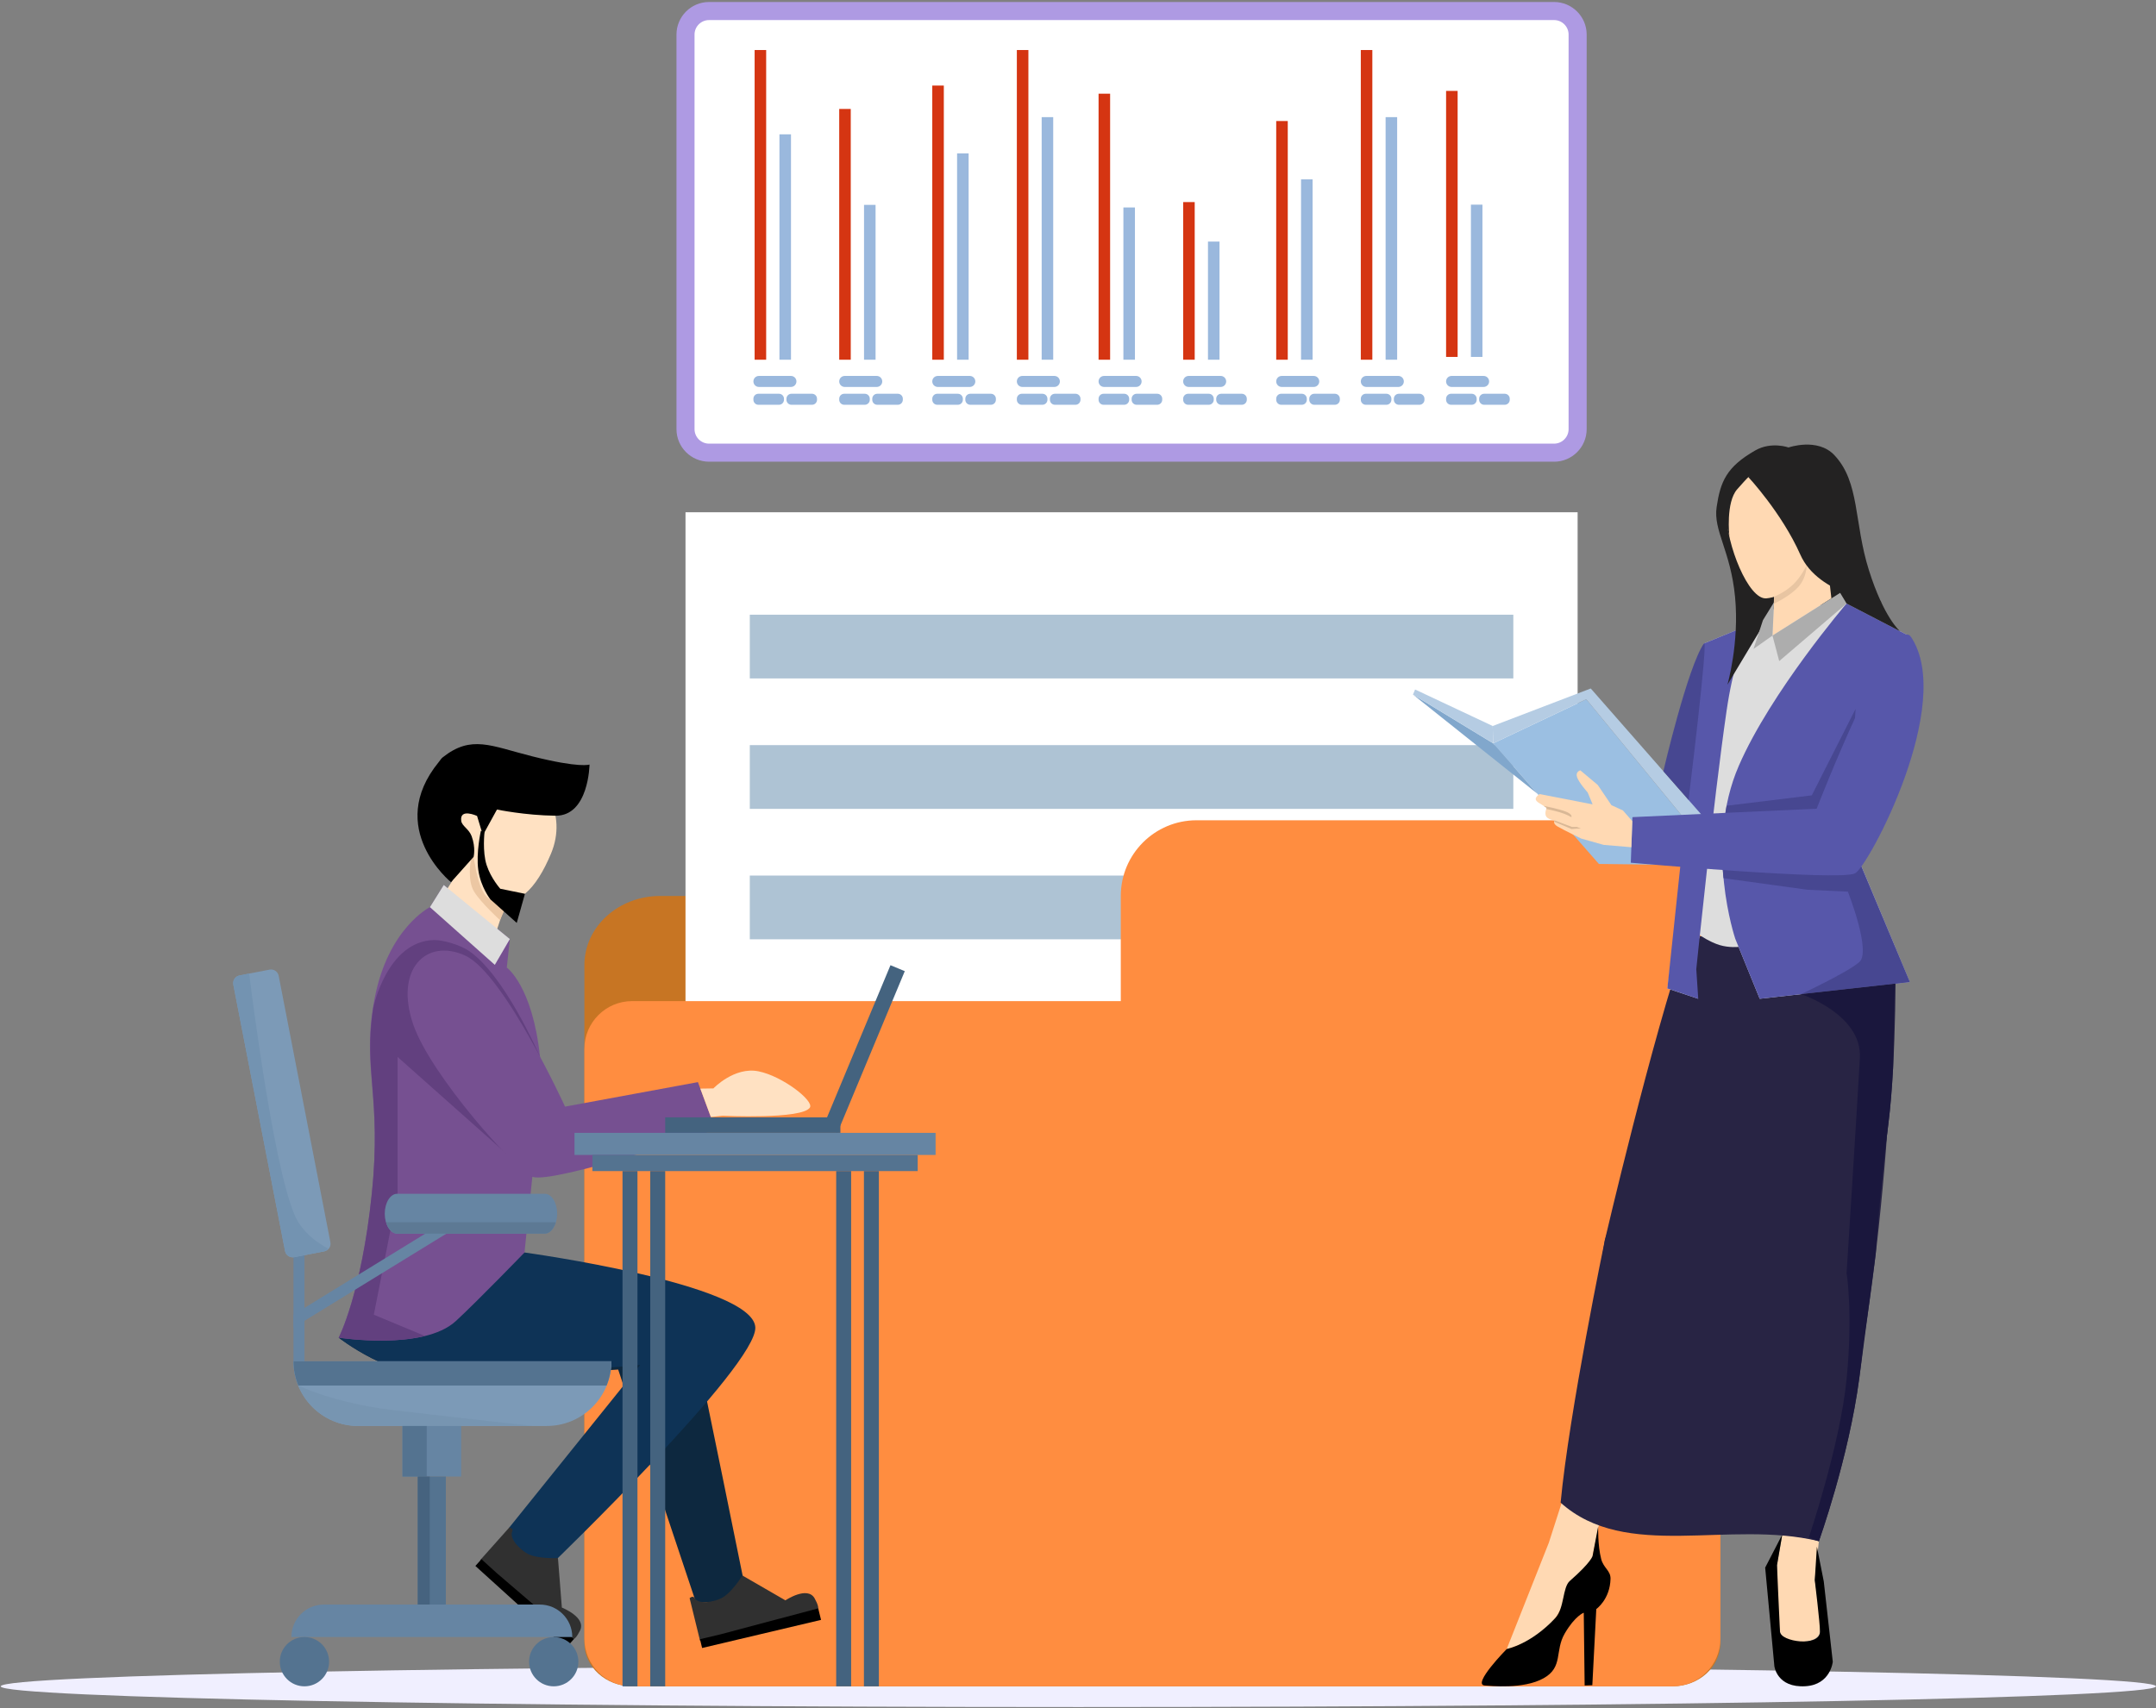 <svg width="588" height="466" viewBox="0 0 588 466" fill="none" xmlns="http://www.w3.org/2000/svg">
<rect x="0" y="0" width="588" height="466" fill="#808080" stroke="none"/>
<g clip-path="url(#clip0_614_269)">
<path fill-rule="evenodd" clip-rule="evenodd" d="M294.094 454.368C456.301 454.368 587.989 456.901 587.989 460.021C587.989 463.141 456.297 465.674 294.094 465.674C131.89 465.674 0.198 463.137 0.198 460.021C0.198 456.904 131.89 454.368 294.094 454.368Z" fill="#F0EFFF"/>
<path d="M469.201 301.323C469.201 294.756 463.371 289.437 456.172 289.437H172.405C165.206 289.437 159.376 294.76 159.376 301.323V448.132C159.376 454.698 165.206 460.017 172.405 460.017H456.172C463.371 460.017 469.201 454.695 469.201 448.132V301.323Z" fill="#C77523"/>
<path d="M322.91 263.261C322.91 252.852 313.664 244.417 302.255 244.417H180.034C168.624 244.417 159.379 252.849 159.379 263.261V315.602C159.379 326.012 168.624 334.454 180.034 334.454H302.255C313.664 334.454 322.91 326.015 322.91 315.602V263.261Z" fill="#C77523"/>
<path d="M186.955 139.741H430.26V319.758H186.955V139.741Z" fill="white"/>
<path fill-rule="evenodd" clip-rule="evenodd" d="M412.725 167.686V185.068H204.49V167.686H412.725Z" fill="#AEC3D4"/>
<path fill-rule="evenodd" clip-rule="evenodd" d="M412.725 203.266V220.652H204.49V203.266H412.725Z" fill="#AEC3D4"/>
<path fill-rule="evenodd" clip-rule="evenodd" d="M412.725 238.847V256.233H204.49V238.847H412.725Z" fill="#AEC3D4"/>
<path fill-rule="evenodd" clip-rule="evenodd" d="M412.725 274.428V291.814H204.49V274.428H412.725Z" fill="#D0D0D0"/>
<path d="M159.379 286.116C159.379 278.924 165.209 273.094 172.408 273.094H456.176C463.375 273.094 469.205 278.924 469.205 286.116V446.992C469.205 454.191 463.375 460.021 456.176 460.021H172.405C165.206 460.021 159.376 454.191 159.376 446.992V286.116H159.379Z" fill="#FF8D40"/>
<path d="M305.67 244.42C305.67 233.01 314.915 223.765 326.325 223.765H448.546C459.955 223.765 469.201 233.01 469.201 244.42V301.771C469.201 313.181 459.955 322.426 448.546 322.426H326.325C314.915 322.426 305.67 313.181 305.67 301.771V244.42Z" fill="#FF8D40"/>
<path d="M140.458 342.404C140.458 342.404 186.666 354.206 189.133 364.713C190.665 371.237 203.851 436.277 203.851 436.277L189.866 437.306L168.593 373.607C168.593 373.607 138.032 375.681 121.72 375.917C106.506 376.14 92.376 364.9 92.376 364.9L117.384 345.923L140.458 342.404Z" fill="#0D283F"/>
<path d="M143.05 341.671C143.05 341.671 205.283 350.204 205.995 362.055C206.62 372.492 150.405 426.726 150.405 426.726C150.405 426.726 144.346 427.852 141.674 425.604C139.002 423.36 138.919 416.668 138.919 416.668L174.58 372.349C174.58 372.349 138.029 375.674 121.717 375.91C106.503 376.133 92.373 364.893 92.373 364.893L123.375 344.665L143.05 341.667V341.671Z" fill="#0E3356"/>
<path d="M121.026 241.415L139.051 256.167L138.214 263.946C138.214 263.946 145.208 268.918 147.268 288.218C148.154 296.497 146.073 312.702 145.19 321.016C144.016 332.085 143.05 341.674 143.05 341.674C143.05 341.674 130.066 355.092 124.306 360.39C115.446 368.541 92.373 364.9 92.373 364.9C92.373 364.9 98.585 352.928 101.406 325.577C104.224 298.224 98.464 291.4 102.195 272.243C105.923 253.085 117.253 247.467 117.253 247.467L121.026 241.415Z" fill="#765091"/>
<path d="M118.351 256.441C105.551 256.744 101.806 274.887 101.806 274.887C99.117 292.005 104.092 299.575 101.413 325.571C98.599 352.924 92.38 364.9 92.38 364.9C92.38 364.9 105.61 366.978 115.884 364.442L101.955 358.646L108.428 325.709V288.325L145.187 321.012L147.115 287.919C147.115 287.919 137.533 265.746 127.745 259.311C125.299 257.703 120.758 256.382 118.351 256.441Z" fill="#62407F"/>
<path d="M126.894 260.687C137.463 265.558 154.105 301.879 154.105 301.879L190.346 295.194L195.134 308.133C195.134 308.133 150.753 323.093 145.194 321.016C140.805 319.379 117.468 293.353 112.705 279.483C107.5 264.332 116.325 255.816 126.898 260.687H126.894Z" fill="#765091"/>
<path d="M191.003 296.966L194.567 296.911C194.567 296.911 200.248 290.938 206.825 292.241C213.402 293.547 222.06 300.295 220.878 302.133C218.78 305.402 197.097 304.37 197.097 304.37L193.865 304.711L190.999 296.97L191.003 296.966Z" fill="#FFE1C2"/>
<path d="M135.139 245.796L137.227 248.447L134.77 255.924L121.331 243.506L123.451 240.136C123.451 240.136 115.032 234.973 115.109 225.089C115.182 215.204 119.99 208.999 130.257 208.485C140.524 207.974 147.344 214.301 147.344 214.301L135.142 245.796H135.139Z" fill="#FFE1C2"/>
<path d="M137.772 247.828L136.375 251.025C136.375 251.025 131.195 246.314 129.288 243.211C127.38 240.108 128.409 234.598 128.409 234.598L129.378 233.469L137.772 247.832V247.828Z" fill="#ECC7A3"/>
<path d="M125.32 222.938C125.557 219.63 129.365 222.212 130.654 220.423C133.36 216.667 135.08 210.799 140.361 211.202C148.161 211.789 154.891 221.858 150.259 232.899C146.288 242.367 140.983 248.273 133.739 245.33C129.761 243.715 129.153 231.523 128.277 228.928C127.398 226.329 125.161 225.221 125.324 222.942L125.32 222.938Z" fill="#FFE1C2"/>
<path d="M135.535 220.84L131.696 227.83L130.108 222.584C130.108 222.584 125.265 220.346 125.796 223.963C125.998 225.339 127.905 226.141 128.628 228.104C129.802 231.294 129.163 233.75 129.163 233.75L123.003 240.654C123.003 240.654 104.891 225.95 119.66 207.884C120.025 207.436 120.31 206.935 120.734 206.602C128.548 200.404 133.853 203.475 145.058 206.299C158.177 209.604 160.779 208.561 160.779 208.561C160.779 208.561 160.595 222.622 151.489 222.521C143.133 222.427 135.538 220.836 135.538 220.836L135.535 220.84Z" fill="black"/>
<path d="M132.141 227.024C132.141 227.024 131.526 232.315 132.71 235.967C133.895 239.619 136.438 242.443 136.438 242.443L143.165 243.819L140.931 251.765L133.732 245.334C133.732 245.334 131.088 241.988 130.442 237.312C129.795 232.639 131.147 226.635 131.147 226.635" fill="black"/>
<path d="M121.026 241.415L139.051 256.167L134.951 263.206L117.253 247.464L121.026 241.415Z" fill="#DDDDDD"/>
<path d="M152.173 425.031L153.236 438.535C153.236 438.535 159.98 441.197 158.191 444.803C156.402 448.41 155.596 447.02 155.596 447.02L130.935 425.625L138.915 416.671C138.915 416.671 140.096 416.935 139.714 417.748C138.755 419.805 142.052 422.904 143.96 423.888C146.729 425.316 152.17 425.031 152.17 425.031H152.173Z" fill="#303030"/>
<path d="M131.303 425.34L129.649 427.181L154.349 449.563L156.506 447.141L135.538 429.182L131.303 425.34Z" fill="black"/>
<path d="M202.475 429.787L214.204 436.566C214.204 436.566 220.215 432.518 222.178 436.034C224.137 439.554 222.536 439.428 222.536 439.428L190.933 447.621L188.077 435.971C188.077 435.971 188.963 435.148 189.418 435.923C190.572 437.879 194.995 436.917 196.881 435.902C199.626 434.429 202.475 429.787 202.475 429.787Z" fill="#303030"/>
<path d="M190.905 447.159L191.485 449.563L223.922 441.895L223.147 438.748L196.468 445.846L190.905 447.159Z" fill="black"/>
<path d="M181.417 304.808H229.2V309.036H181.417V304.808Z" fill="#44637F"/>
<path d="M246.759 264.926L228.372 309.036L224.471 307.41L242.857 263.303L246.759 264.926Z" fill="#44637F"/>
<path d="M156.683 309.036H255.163V315.061H156.683V309.036Z" fill="#6685A3"/>
<path d="M161.561 315.061H250.285V319.466H161.561V315.061Z" fill="#547390"/>
<path d="M228.053 319.466H232.132V460.021H228.053V319.466Z" fill="#44637F"/>
<path d="M169.777 319.466H173.853V460.021H169.777V319.466Z" fill="#44637F"/>
<path d="M235.617 319.466H239.693V460.021H235.617V319.466Z" fill="#44637F"/>
<path d="M177.338 319.466H181.417V460.021H177.338V319.466Z" fill="#44637F"/>
<path d="M81.537 325.814C80.71 325.814 80.032 326.474 80.032 327.301V371.349C80.032 373.69 80.515 375.921 81.339 377.964H83.037V327.301C83.037 326.474 82.364 325.814 81.537 325.814Z" fill="#6685A3"/>
<path d="M121.818 332.943L83.023 356.794L80.035 358.622V362.152L83.023 360.321L123.402 335.511L121.818 332.943Z" fill="#6685A3"/>
<path d="M63.637 268.584C63.414 267.438 64.165 266.326 65.315 266.1L73.518 264.509C74.668 264.286 75.779 265.037 76.002 266.187L90.111 338.884C90.334 340.031 89.583 341.143 88.437 341.365L80.227 342.96C79.08 343.182 77.968 342.431 77.746 341.281L63.633 268.584H63.637Z" fill="#7C9AB7"/>
<path d="M80.032 371.355H166.749C166.749 381.101 158.848 388.998 149.102 388.998H97.675C87.929 388.998 80.032 381.101 80.032 371.355Z" fill="#7C9AB7"/>
<path d="M81.338 377.967C83.958 384.437 90.267 388.995 97.674 388.995H145.384C145.384 388.995 129.517 387.292 107.229 384.666C91.094 382.762 81.338 377.967 81.338 377.967Z" fill="#7795B1"/>
<path d="M80.036 371.345C80.036 373.687 80.515 375.917 81.342 377.964H165.442C166.269 375.917 166.749 373.687 166.749 371.345H80.032H80.036Z" fill="#547390"/>
<path d="M109.769 388.995H125.775V402.791H109.769V388.995Z" fill="#6685A3"/>
<path d="M109.762 388.995V402.795H116.377V388.995H109.762Z" fill="#547390"/>
<path d="M113.948 402.792H121.595V437.712H113.948V402.792Z" fill="#547390"/>
<path d="M113.941 402.795V437.716H117.193V402.795H113.941Z" fill="#46637F"/>
<path d="M79.469 446.572C79.469 441.68 83.433 437.712 88.325 437.712H147.219C152.11 437.712 156.078 441.68 156.078 446.572H79.469Z" fill="#6685A3"/>
<path d="M144.294 453.295C144.294 449.581 147.306 446.572 151.017 446.572C154.727 446.572 157.74 449.581 157.74 453.295C157.74 457.009 154.731 460.017 151.017 460.017C147.303 460.017 144.294 457.005 144.294 453.295Z" fill="#547390"/>
<path d="M76.308 453.295C76.308 449.581 79.32 446.572 83.031 446.572C86.741 446.572 89.753 449.581 89.753 453.295C89.753 457.009 86.741 460.017 83.031 460.017C79.32 460.017 76.308 457.005 76.308 453.295Z" fill="#547390"/>
<path d="M104.933 331.088C104.933 328.089 106.444 325.657 108.313 325.657H148.574C150.44 325.657 151.954 328.089 151.954 331.088C151.954 334.086 150.44 336.518 148.574 336.518H108.313C106.444 336.518 104.933 334.086 104.933 331.088Z" fill="#6685A3"/>
<path d="M105.305 333.426C105.854 335.233 106.972 336.525 108.31 336.525H148.571C149.908 336.525 151.045 335.233 151.593 333.426H105.305Z" fill="#5D7994"/>
<path d="M67.951 265.575L65.321 266.093C64.175 266.315 63.407 267.438 63.629 268.584L77.742 341.278C77.964 342.428 79.09 343.172 80.237 342.949L88.447 341.358C88.915 341.268 89.242 340.965 89.541 340.639C86.619 339.093 83.694 336.918 81.519 333.669C75.331 324.452 68.577 270.645 67.955 265.575H67.951Z" fill="#7393B1"/>
<path d="M186.955 9.432C186.955 5.885 189.828 3.008 193.376 3.008H423.843C427.391 3.008 430.264 5.885 430.264 9.432V117.068C430.264 120.615 427.391 123.488 423.843 123.488H193.376C189.828 123.488 186.955 120.615 186.955 117.068V9.432Z" fill="white"/>
<path d="M423.844 125.948H193.376C188.477 125.948 184.492 121.963 184.492 117.064V9.432C184.492 4.533 188.477 0.545 193.376 0.545H423.844C428.743 0.545 432.728 4.53 432.728 9.432V117.068C432.728 121.967 428.743 125.952 423.844 125.952V125.948ZM193.376 5.475C191.194 5.475 189.419 7.25 189.419 9.432V117.068C189.419 119.25 191.194 121.022 193.376 121.022H423.844C426.026 121.022 427.798 119.246 427.798 117.068V9.432C427.798 7.25 426.022 5.475 423.844 5.475H193.376Z" fill="#AE9AE3"/>
<path d="M205.807 13.647H208.954V98.129H205.807V13.647Z" fill="#D53512"/>
<path d="M299.611 25.56H302.759V98.129H299.611V25.56Z" fill="#D53512"/>
<path d="M394.388 24.796H397.535V97.365H394.388V24.796Z" fill="#D53512"/>
<path d="M254.257 23.344H257.405V98.129H254.257V23.344Z" fill="#D53512"/>
<path d="M348.058 33.013H351.209V98.129H348.058V33.013Z" fill="#D53512"/>
<path d="M228.877 29.719H232.025V98.129H228.877V29.719Z" fill="#D53512"/>
<path d="M322.681 55.127H325.828V98.129H322.681V55.127Z" fill="#D53512"/>
<path d="M277.323 13.647H280.471V98.129H277.323V13.647Z" fill="#D53512"/>
<path d="M371.131 13.647H374.275V98.129H371.131V13.647Z" fill="#D53512"/>
<path d="M212.575 36.643H215.723V98.129H212.575V36.643Z" fill="#9AB8DD"/>
<path d="M306.379 56.593H309.53V98.129H306.379V56.593Z" fill="#9AB8DD"/>
<path d="M401.159 55.829H404.303V97.365H401.159V55.829Z" fill="#9AB8DD"/>
<path d="M261.024 41.841H264.172V98.129H261.024V41.841Z" fill="#9AB8DD"/>
<path d="M354.829 48.929H357.977V98.129H354.829V48.929Z" fill="#9AB8DD"/>
<path d="M235.645 55.888H238.792V98.129H235.645V55.888Z" fill="#9AB8DD"/>
<path d="M329.448 65.901H332.596V98.129H329.448V65.901Z" fill="#9AB8DD"/>
<path d="M284.091 31.953H287.239V98.129H284.091V31.953Z" fill="#9AB8DD"/>
<path d="M377.895 31.953H381.042V98.129H377.895V31.953Z" fill="#9AB8DD"/>
<path d="M205.474 104.049C205.474 103.219 206.144 102.552 206.975 102.552H215.709C216.539 102.552 217.21 103.222 217.21 104.049V104.056C217.21 104.887 216.539 105.557 215.709 105.557H206.975C206.148 105.557 205.474 104.883 205.474 104.056V104.049Z" fill="#9AB8DD"/>
<path d="M228.877 104.049C228.877 103.219 229.548 102.552 230.378 102.552H239.112C239.943 102.552 240.613 103.222 240.613 104.049V104.056C240.613 104.887 239.943 105.557 239.112 105.557H230.378C229.548 105.557 228.877 104.883 228.877 104.056V104.049Z" fill="#9AB8DD"/>
<path d="M254.257 104.049C254.257 103.219 254.927 102.552 255.758 102.552H264.492C265.323 102.552 265.993 103.222 265.993 104.049V104.056C265.993 104.887 265.323 105.557 264.492 105.557H255.758C254.931 105.557 254.257 104.883 254.257 104.056V104.049Z" fill="#9AB8DD"/>
<path d="M277.323 104.049C277.323 103.219 277.994 102.552 278.824 102.552H287.559C288.389 102.552 289.06 103.222 289.06 104.049V104.056C289.06 104.887 288.389 105.557 287.559 105.557H278.824C277.994 105.557 277.323 104.883 277.323 104.056V104.049Z" fill="#9AB8DD"/>
<path d="M299.611 104.049C299.611 103.219 300.285 102.552 301.112 102.552H309.85C310.677 102.552 311.348 103.222 311.348 104.049V104.056C311.348 104.887 310.674 105.557 309.85 105.557H301.112C300.282 105.557 299.611 104.883 299.611 104.056V104.049Z" fill="#9AB8DD"/>
<path d="M322.681 104.049C322.681 103.219 323.351 102.552 324.178 102.552H332.916C333.746 102.552 334.414 103.222 334.414 104.049V104.056C334.414 104.887 333.743 105.557 332.916 105.557H324.178C323.348 105.557 322.681 104.883 322.681 104.056V104.049Z" fill="#9AB8DD"/>
<path d="M348.058 104.049C348.058 103.219 348.732 102.552 349.559 102.552H358.293C359.123 102.552 359.794 103.222 359.794 104.049V104.056C359.794 104.887 359.12 105.557 358.293 105.557H349.559C348.728 105.557 348.058 104.883 348.058 104.056V104.049Z" fill="#9AB8DD"/>
<path d="M371.131 104.049C371.131 103.219 371.801 102.552 372.628 102.552H381.366C382.197 102.552 382.864 103.222 382.864 104.049V104.056C382.864 104.887 382.193 105.557 381.366 105.557H372.628C371.798 105.557 371.131 104.883 371.131 104.056V104.049Z" fill="#9AB8DD"/>
<path d="M394.388 104.049C394.388 103.219 395.062 102.552 395.885 102.552H404.623C405.454 102.552 406.124 103.222 406.124 104.049V104.056C406.124 104.887 405.45 105.557 404.623 105.557H395.885C395.058 105.557 394.388 104.883 394.388 104.056V104.049Z" fill="#9AB8DD"/>
<path d="M205.474 108.778C205.474 108.02 206.085 107.412 206.839 107.412H212.447C213.201 107.412 213.812 108.02 213.812 108.778V109.052C213.812 109.81 213.201 110.421 212.447 110.421H206.839C206.085 110.421 205.474 109.81 205.474 109.052V108.778Z" fill="#9AB8DD"/>
<path d="M228.877 108.778C228.877 108.02 229.488 107.412 230.242 107.412H235.85C236.604 107.412 237.215 108.02 237.215 108.778V109.052C237.215 109.81 236.604 110.421 235.85 110.421H230.242C229.488 110.421 228.877 109.81 228.877 109.052V108.778Z" fill="#9AB8DD"/>
<path d="M254.257 108.778C254.257 108.02 254.868 107.412 255.622 107.412H261.23C261.984 107.412 262.595 108.02 262.595 108.778V109.052C262.595 109.81 261.984 110.421 261.23 110.421H255.622C254.868 110.421 254.257 109.81 254.257 109.052V108.778Z" fill="#9AB8DD"/>
<path d="M277.323 108.778C277.323 108.02 277.935 107.412 278.689 107.412H284.296C285.05 107.412 285.662 108.02 285.662 108.778V109.052C285.662 109.81 285.05 110.421 284.296 110.421H278.689C277.935 110.421 277.323 109.81 277.323 109.052V108.778Z" fill="#9AB8DD"/>
<path d="M299.611 108.778C299.611 108.02 300.223 107.412 300.98 107.412H306.591C307.345 107.412 307.957 108.02 307.957 108.778V109.052C307.957 109.81 307.345 110.421 306.591 110.421H300.98C300.223 110.421 299.611 109.81 299.611 109.052V108.778Z" fill="#9AB8DD"/>
<path d="M322.681 108.778C322.681 108.02 323.289 107.412 324.046 107.412H329.657C330.415 107.412 331.023 108.02 331.023 108.778V109.052C331.023 109.81 330.415 110.421 329.657 110.421H324.046C323.289 110.421 322.681 109.81 322.681 109.052V108.778Z" fill="#9AB8DD"/>
<path d="M348.058 108.778C348.058 108.02 348.669 107.412 349.427 107.412H355.034C355.792 107.412 356.403 108.02 356.403 108.778V109.052C356.403 109.81 355.792 110.421 355.034 110.421H349.427C348.669 110.421 348.058 109.81 348.058 109.052V108.778Z" fill="#9AB8DD"/>
<path d="M371.131 108.778C371.131 108.02 371.739 107.412 372.496 107.412H378.107C378.861 107.412 379.473 108.02 379.473 108.778V109.052C379.473 109.81 378.861 110.421 378.107 110.421H372.496C371.739 110.421 371.131 109.81 371.131 109.052V108.778Z" fill="#9AB8DD"/>
<path d="M394.388 108.778C394.388 108.02 394.999 107.412 395.753 107.412H401.364C402.122 107.412 402.73 108.02 402.73 108.778V109.052C402.73 109.81 402.122 110.421 401.364 110.421H395.753C394.999 110.421 394.388 109.81 394.388 109.052V108.778Z" fill="#9AB8DD"/>
<path d="M214.485 108.778C214.485 108.02 215.097 107.412 215.851 107.412H221.458C222.212 107.412 222.824 108.02 222.824 108.778V109.052C222.824 109.81 222.212 110.421 221.458 110.421H215.851C215.097 110.421 214.485 109.81 214.485 109.052V108.778Z" fill="#9AB8DD"/>
<path d="M237.889 108.778C237.889 108.02 238.5 107.412 239.254 107.412H244.862C245.616 107.412 246.227 108.02 246.227 108.778V109.052C246.227 109.81 245.616 110.421 244.862 110.421H239.254C238.5 110.421 237.889 109.81 237.889 109.052V108.778Z" fill="#9AB8DD"/>
<path d="M263.27 108.778C263.27 108.02 263.881 107.412 264.635 107.412H270.243C270.996 107.412 271.608 108.02 271.608 108.778V109.052C271.608 109.81 270.996 110.421 270.243 110.421H264.635C263.881 110.421 263.27 109.81 263.27 109.052V108.778Z" fill="#9AB8DD"/>
<path d="M286.339 108.778C286.339 108.02 286.95 107.412 287.704 107.412H293.312C294.069 107.412 294.677 108.02 294.677 108.778V109.052C294.677 109.81 294.069 110.421 293.312 110.421H287.704C286.95 110.421 286.339 109.81 286.339 109.052V108.778Z" fill="#9AB8DD"/>
<path d="M308.627 108.778C308.627 108.02 309.238 107.412 309.992 107.412H315.603C316.361 107.412 316.969 108.02 316.969 108.778V109.052C316.969 109.81 316.361 110.421 315.603 110.421H309.992C309.238 110.421 308.627 109.81 308.627 109.052V108.778Z" fill="#9AB8DD"/>
<path d="M331.693 108.778C331.693 108.02 332.305 107.412 333.062 107.412H338.67C339.427 107.412 340.039 108.02 340.039 108.778V109.052C340.039 109.81 339.427 110.421 338.67 110.421H333.062C332.305 110.421 331.693 109.81 331.693 109.052V108.778Z" fill="#9AB8DD"/>
<path d="M357.073 108.778C357.073 108.02 357.685 107.412 358.439 107.412H364.05C364.807 107.412 365.415 108.02 365.415 108.778V109.052C365.415 109.81 364.807 110.421 364.05 110.421H358.439C357.685 110.421 357.073 109.81 357.073 109.052V108.778Z" fill="#9AB8DD"/>
<path d="M380.143 108.778C380.143 108.02 380.754 107.412 381.508 107.412H387.119C387.877 107.412 388.488 108.02 388.488 108.778V109.052C388.488 109.81 387.877 110.421 387.119 110.421H381.508C380.754 110.421 380.143 109.81 380.143 109.052V108.778Z" fill="#9AB8DD"/>
<path d="M403.403 108.778C403.403 108.02 404.015 107.412 404.772 107.412H410.38C411.137 107.412 411.749 108.02 411.749 108.778V109.052C411.749 109.81 411.137 110.421 410.38 110.421H404.772C404.015 110.421 403.403 109.81 403.403 109.052V108.778Z" fill="#9AB8DD"/>
<path d="M496.054 420.424L494.939 431.045C494.939 431.045 496.679 440.672 496.363 445.137C496.099 448.865 486.214 448.705 485.45 445.119C484.404 440.182 484.634 426.969 484.634 426.969L486.069 418.627C489.341 418.968 492.652 419.475 496.05 420.42L496.054 420.424Z" fill="#FFD9B3"/>
<path d="M495.519 421.921L494.939 431.045C494.939 431.045 496.388 443.087 496.364 445.137C496.315 449.382 485.614 447.868 485.451 445.119C485.284 442.295 484.634 426.969 484.634 426.969L486.069 418.627L481.41 427.636L483.919 454.531C483.919 454.531 484.61 460.466 492.4 459.99C499.265 459.573 499.849 453.315 499.849 453.315L497.392 431.399L495.516 421.921H495.519Z" fill="black"/>
<path d="M438.074 406.2L434.353 424.402C434.353 424.402 435.937 427.418 434.85 428.905C433.759 430.385 428.502 427.72 426.765 435.627C424.309 446.804 410.922 449.844 410.922 449.844L422.408 420.848L427.654 404.532L438.074 406.2Z" fill="#FFD9B3"/>
<path d="M435.861 416.435L434.353 424.402C434.353 424.402 434.11 426.042 428.127 431.274C426.112 433.035 426.671 438.709 424.201 441.364C417.447 448.618 410.922 449.844 410.922 449.844C410.922 449.844 401.385 459.538 404.911 459.785C406.437 459.892 415.494 460.875 420.956 457.828C426.421 454.778 423.947 450.39 426.765 445.571C429.583 440.756 431.935 439.936 431.935 439.936L432.175 459.785L434.27 459.715L435.35 438.942C435.35 438.942 439.106 436.301 439.234 430.673C439.283 428.47 437.331 427.748 436.695 425.326C435.711 421.56 435.864 416.435 435.864 416.435H435.861Z" fill="black"/>
<path d="M492.843 257.237C495.137 296.48 456.269 341.914 456.269 341.914C456.269 341.914 455.949 357.712 451.46 373.787C446.968 389.867 436.868 414.17 436.868 414.17L426.122 409.684L437.695 338.266L463.565 255.389C463.565 255.389 491.402 257.157 492.843 257.237Z" fill="#282444"/>
<path d="M516.983 258.634C516.983 258.634 517.324 288.277 515.006 306.666C512.689 325.049 508.899 348.623 508.899 348.623C508.899 348.623 510 353.8 507.085 375.862C504.166 397.924 496.054 420.427 496.054 420.427L486.607 417.137C486.607 417.137 487.67 390.746 487.952 368.715C488.23 346.684 487.952 345.826 487.952 345.826L473.266 256.111L516.98 258.637L516.983 258.634Z" fill="#282444"/>
<path fill-rule="evenodd" clip-rule="evenodd" d="M516.984 258.634C515.712 319.209 509.816 374.399 496.055 420.427C471.463 414.476 443.484 425.944 425.626 409.917C427.919 385.395 437.696 338.266 437.696 338.266C437.696 338.266 450.638 282.787 459.928 256.108L516.987 258.634H516.984Z" fill="#282444"/>
<path d="M500.495 159.451L503.611 164.632L521.17 173.738L506.488 233.5L520.851 267.893L479.926 272.458L474.159 258.307C474.159 258.307 471.626 258.602 468.982 257.807C466.342 257.008 463.59 255.121 463.59 255.121C463.59 255.121 461.756 261.663 461.644 265.996C461.537 270.328 463.156 272.458 463.156 272.458L454.73 269.647L461.648 215.625L464.702 175.538L481.184 168.759L485.089 161.647L500.491 159.451H500.495Z" fill="#DDDDDD"/>
<path d="M503.608 164.632L521.167 173.738L506.485 233.5L520.848 267.893L479.923 272.458L473.263 256.111C473.263 256.111 464.688 230.818 474.232 208.874C482.984 188.737 503.608 164.632 503.608 164.632Z" fill="#5757AA"/>
<path d="M506.067 193.375L494.129 216.966L470.886 219.801C470.886 219.801 469.948 225.975 469.739 230.915C469.531 235.859 470.059 239.57 470.059 239.57L492.937 242.714L503.968 243.239C503.968 243.239 510.427 259.579 507.068 262.466C503.704 265.356 491.176 271.193 491.176 271.193L520.854 267.893L504.038 227.896L506.07 193.375H506.067Z" fill="#474791"/>
<path d="M481.187 168.759C481.187 168.759 474.419 169.607 470.875 193.976C467.328 218.345 462.624 264.384 462.624 264.384L463.159 272.458L454.733 269.647L464.705 175.538L481.187 168.759Z" fill="#5757AA"/>
<path d="M432.627 190.755L407.236 202.777L436.063 235.679L469.816 236.078L432.627 190.755Z" fill="#9BBFE2"/>
<path d="M407.236 202.776L385.354 189.47L419.282 216.521L407.236 202.776Z" fill="#81A7CC"/>
<path d="M407.104 198.048L407.236 202.776L385.354 189.47L385.935 188.09L407.104 198.048Z" fill="#B5CCE3"/>
<path d="M407.104 198.048L407.236 202.776L432.626 190.755L469.816 236.078L471.831 231.117L433.839 187.809L407.104 198.048Z" fill="#B5CCE3"/>
<path d="M521.171 173.738C533.3 191.815 509.646 236.294 505.929 238.243C501.756 240.428 444.763 235.342 444.763 235.342L445.214 222.91L495.45 220.607C495.45 220.607 516.432 166.678 521.171 173.738Z" fill="#5757AA"/>
<path d="M445.172 224.005L442.615 221.086L439.481 219.648L435.753 214.131L430.993 210.142C430.993 210.142 429.604 210.493 430.107 212.001C430.608 213.509 433.005 216.177 433.005 216.177L434.35 219.426L419.893 216.611C419.893 216.611 418.767 217.344 418.83 218.015C418.889 218.682 420.133 219.28 420.133 219.28L421.807 220.388C421.807 220.388 421.15 221.892 421.703 222.751C422.252 223.609 424.013 223.81 424.013 223.81C424.013 223.81 423.277 224.606 424.854 225.502C426.713 226.558 431.23 228.751 431.23 228.751L437.358 230.477L444.915 231.12L445.172 224.008V224.005Z" fill="#FFD9B3"/>
<path d="M421.001 219.853L421.807 220.388L421.699 220.673C421.699 220.673 423.68 221.086 425.41 221.587C427.14 222.087 428.547 222.91 428.547 222.91C428.547 222.91 429.002 222.191 427.116 221.423C425.229 220.659 421.001 219.849 421.001 219.849V219.853Z" fill="#D9B896"/>
<path d="M424.014 223.81L428.725 225.586H430.063L431.133 226.02L430.021 226.03L428.61 226.152L423.857 224.14L424.014 223.81Z" fill="#D9B896"/>
<path d="M464.705 175.538C460.241 181.993 453.64 210.385 453.64 210.385L460.505 218.206C460.505 218.206 466.012 173.651 464.705 175.538Z" fill="#474791"/>
<path d="M473.197 162.821C471.984 150.206 467.214 144.769 468.176 138.306C469.194 131.448 470.803 127.383 478.724 122.866C483.099 120.372 487.782 122.067 487.782 122.067C487.782 122.067 495.69 119.302 500.269 124.148C507.263 131.538 505.581 142.434 509.688 155.491C513.794 168.544 518.172 172.185 518.172 172.185L503.608 164.632L483.943 165.789L480.406 171.306L471.115 186.788C471.115 186.788 474.409 175.44 473.197 162.825V162.821Z" fill="#232222"/>
<path d="M470.806 139.821C470.806 131.167 477.824 124.148 486.478 124.148C495.133 124.148 502.151 131.167 502.151 139.821C502.151 148.476 490.352 162.512 481.729 163.228C476.837 163.634 470.806 148.476 470.806 139.821Z" fill="#FFD9B3"/>
<path d="M483.828 162.797L498.125 151.304L499.47 163.235L483.404 173.38L483.585 169.593L483.828 162.797Z" fill="#FFD9B3"/>
<path d="M483.828 162.797C483.828 162.797 486.83 161.585 489.054 159.437C491.27 157.297 492.709 154.226 492.709 154.226C492.709 154.226 492.806 157.342 490.586 159.952C488.369 162.557 483.842 164.659 483.842 164.659L483.828 162.794V162.797Z" fill="#E8C5A2"/>
<path d="M476.838 130.166C476.838 130.166 485.955 139.929 490.999 151.304C495.992 162.554 513.11 164.256 513.11 164.256C513.11 164.256 508.288 159.84 505.943 152.635C503.177 144.129 502.52 132.282 497.802 127.171C489.088 117.721 476.838 130.162 476.838 130.162V130.166Z" fill="#232222"/>
<path d="M476.838 130.166C476.838 130.166 476.841 130.006 473.794 133.453C470.622 137.031 471.637 146.179 471.637 146.179C471.637 146.179 468.538 136.149 470.285 131.862C470.647 130.972 476.035 125.326 480.093 123.634C484.551 121.769 487.702 123.891 487.702 123.891L476.834 130.17L476.838 130.166Z" fill="#232222"/>
<path d="M501.86 161.727L483.404 173.38L485.239 180.336L503.608 164.632L501.86 161.727Z" fill="#ADADAD"/>
<path d="M483.838 164.26L483.404 173.38L478.23 177.028L480.805 169.173L483.838 164.26Z" fill="#ADADAD"/>
<path d="M516.764 268.351L516.313 290.931C516.306 291.091 516.306 291.237 516.295 291.4C515.997 296.768 515.576 302.077 514.996 306.67C512.679 325.06 511.563 341.994 511.563 341.994C511.563 341.994 510.003 353.793 507.092 375.851C504.173 397.913 496.054 420.42 496.054 420.42L493.299 419.468C493.299 419.468 501.842 394.276 503.617 376.195C505.389 358.115 503.617 347.275 503.617 347.275C503.617 347.275 506.442 302.987 507.238 288.642C507.901 276.655 491.176 271.193 491.176 271.193L516.764 268.351Z" fill="#1A173D"/>
</g>
<defs>
<clipPath id="clip0_614_269">
<rect width="587.794" height="465.125" fill="white" transform="translate(0.198 0.545)"/>
</clipPath>
</defs>
</svg>
